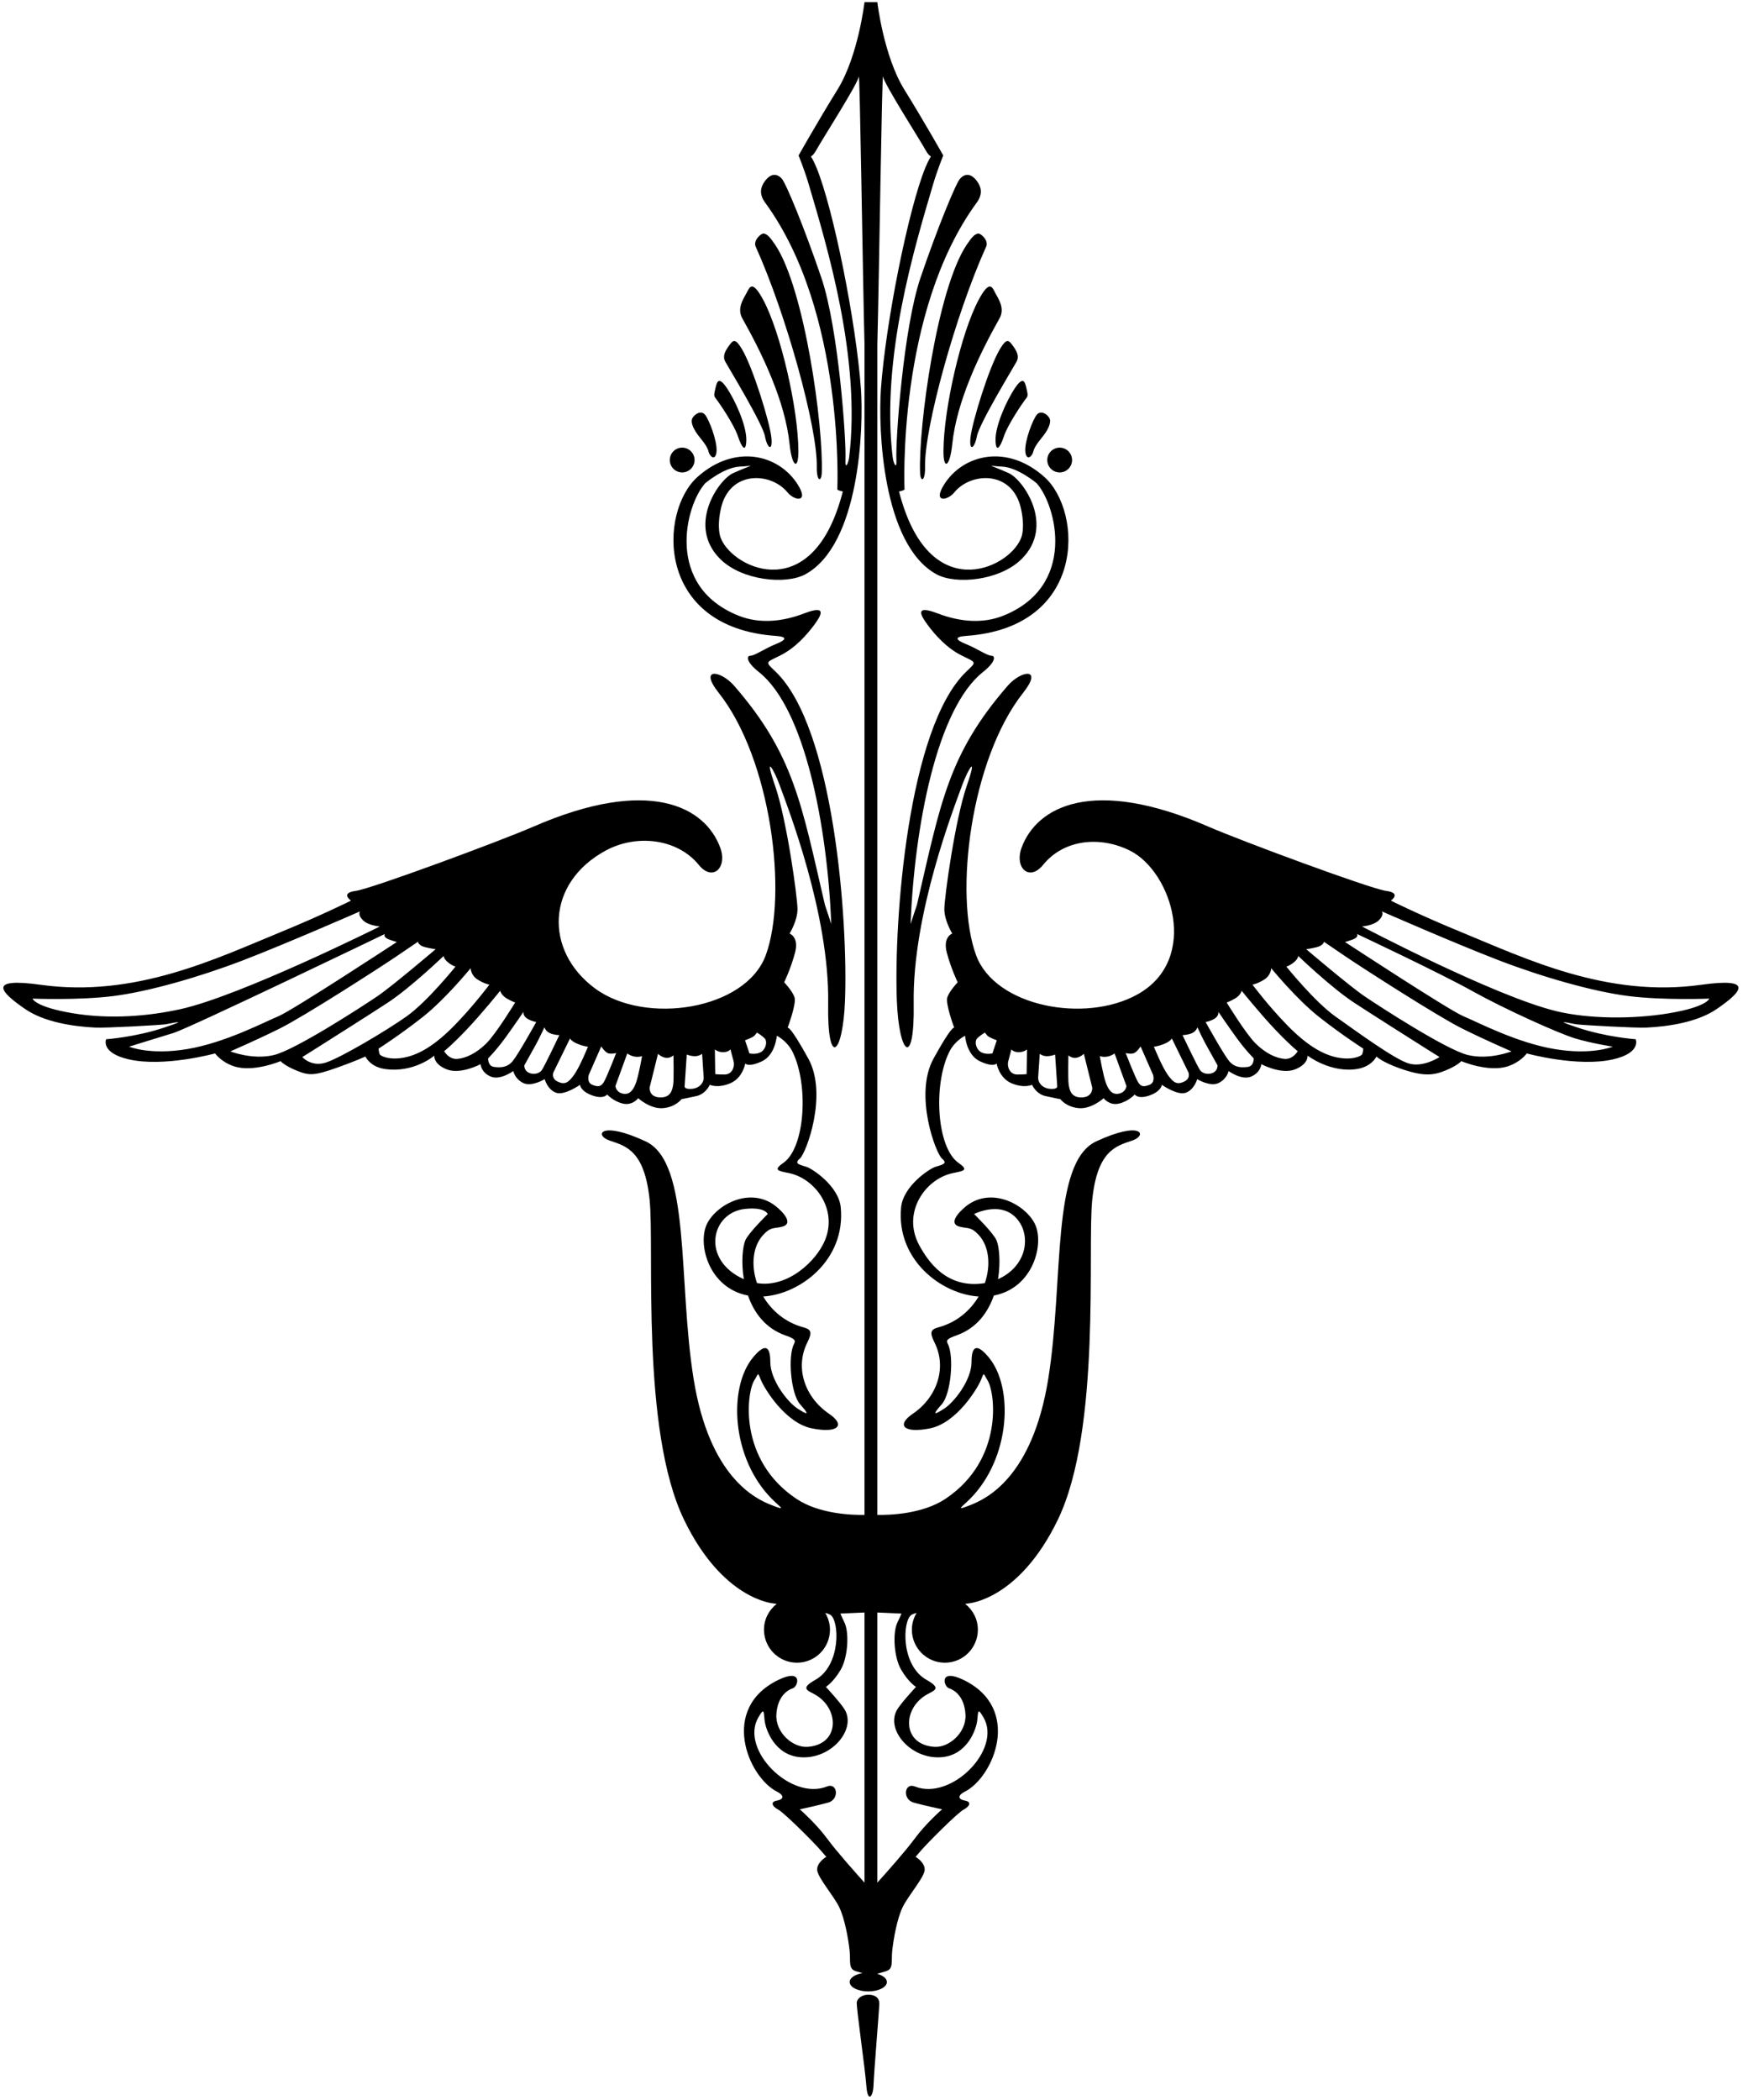 <?xml version="1.0" encoding="UTF-8"?>
<svg xmlns="http://www.w3.org/2000/svg" xmlns:xlink="http://www.w3.org/1999/xlink" width="518pt" height="624pt" viewBox="0 0 518 624" version="1.1">
<g id="surface1">
<path style=" stroke:none;fill-rule:nonzero;fill:rgb(0%,0%,0%);fill-opacity:1;" d="M 261.32 595.715 C 261.203 598.199 259.715 616.207 259.598 619.754 C 259.477 623.297 257.824 624.953 257.469 619.871 C 257.113 614.789 254.383 596.152 254.629 594.969 C 254.879 593.789 256.285 592.688 258.375 592.805 C 259.43 592.867 261.441 593.234 261.32 595.715 Z M 242.742 138.684 C 242.652 143.18 244.109 143.367 244.219 140.527 C 244.746 126.73 239.172 85.812 230.352 72.703 C 228.738 70.309 227.949 69.602 227.055 69.414 C 226.156 69.23 223.773 71.504 224.574 73.277 C 233.734 93.562 242.98 127.273 242.742 138.684 Z M 234.656 131.992 C 235.367 138.848 237.289 139.801 237.273 134.125 C 237.238 121.512 232.004 98.734 226.789 89.051 C 223.48 82.906 222.738 85.457 221.84 87.129 C 220.941 88.801 218.941 91.652 220.602 94.598 C 226.621 105.281 233.348 119.305 234.656 131.992 Z M 227.328 129.629 C 228.039 133.41 229.73 134.336 229.223 129.863 C 228.711 125.395 223.809 109.285 220.488 103.738 C 218.531 100.469 217.906 101.004 216.691 102.68 C 215.48 104.359 214.656 105.832 215.562 107.508 C 216.473 109.188 226.621 125.848 227.328 129.629 Z M 219.293 129.629 C 220.477 133.176 221.695 134.633 221.797 130.828 C 221.906 126.57 218.508 118.941 215.906 115.16 C 213.309 111.379 212.965 113.914 212.516 115.848 C 212.062 117.781 212.27 117.836 212.957 118.719 C 213.645 119.605 218.113 126.082 219.293 129.629 Z M 210.547 134.117 C 211.02 136.012 212.75 136.949 212.949 134.113 C 213.164 131.016 210.723 124.684 209.539 123.266 C 208.359 121.848 206.527 123.008 205.82 124.191 C 205.109 125.371 206.059 127.266 207.004 128.684 C 207.949 130.102 210.074 132.227 210.547 134.117 Z M 202.734 140.398 C 204.77 140.398 206.418 138.75 206.418 136.715 C 206.418 134.684 204.77 133.031 202.734 133.031 C 200.703 133.031 199.055 134.684 199.055 136.715 C 199.055 138.75 200.703 140.398 202.734 140.398 Z M 510.055 299.953 C 504.625 303.645 496.258 305.066 489.23 305.387 C 486.059 305.527 471.031 304.695 468.629 304.426 C 467.105 304.254 460.43 302.57 468.938 305.406 C 477.449 308.246 486.117 308.848 486.117 308.848 C 486.117 308.848 487.871 312.883 479.371 314.828 C 468.871 317.23 453.738 313.062 453.738 313.062 C 453.738 313.062 451.953 315.605 448.172 316.871 C 442.395 318.809 434.277 315.352 434.277 315.352 C 434.277 315.352 433.191 316.672 429.473 318.176 C 425.859 319.641 422.883 319.934 416 317.5 C 410.734 315.641 409.066 313.98 409.066 313.98 C 409.066 313.98 407.727 316.938 403.402 317.668 C 395.5 319 388.59 313.719 388.59 313.719 C 388.59 313.719 388.91 316.25 384.812 317.828 C 380.715 319.402 374.848 316.254 374.848 316.254 C 374.848 316.254 374.723 318.656 371.883 319.918 C 369.047 321.18 365.117 318.301 365.117 318.301 C 365.117 318.301 364.703 320.578 362.184 321.84 C 359.664 323.098 355.793 320.703 355.793 320.703 C 355.793 320.703 354.969 323.781 352.449 324.73 C 349.926 325.676 345.285 322.387 345.285 322.387 C 345.285 322.387 345.172 324.27 341.707 325.527 C 338.238 326.789 337.219 325.27 337.219 325.27 C 337.219 325.27 335.32 327.355 332.484 327.984 C 329.645 328.617 327.988 326.371 327.988 326.371 C 327.988 326.371 324.414 329.645 320.633 329.328 C 316.852 329.016 315.129 326.656 315.129 326.656 C 315.129 326.656 313.547 326.371 310.711 325.738 C 307.871 325.109 306.707 322.383 306.707 322.383 C 306.707 322.383 304.441 323.52 300.66 321.945 C 296.879 320.367 296.18 316.039 296.18 316.039 C 296.18 316.039 295.367 317.312 291.27 315.422 C 287.172 313.531 286.805 307.812 286.805 307.812 C 286.805 307.812 283.766 309.23 282.082 312.672 C 277.281 322.48 278.395 341.066 284.836 345.574 C 287.984 347.781 286.453 347.949 283.184 348.625 C 274.938 350.328 267.898 360.453 273.234 370.145 C 275.672 374.574 281.188 383.199 292.688 381.32 C 294.5 375.984 293.98 370.367 290.836 366.98 C 288.547 364.52 287.672 365.188 285.203 364.555 C 282.738 363.926 283.281 361.863 286.434 359.027 C 294.008 352.211 304.535 357.742 307.508 363.629 C 310.469 369.492 307.156 382.77 295.363 385.012 C 293.613 390.023 290.273 394.723 284.297 396.844 C 281.484 397.84 281.09 398.277 281.695 399.426 C 283.551 402.957 282.684 414.223 279.848 417.375 C 277.012 420.527 277.5 420.613 280.547 418.668 C 283.598 416.723 288.73 410.117 288.73 404.762 C 288.73 399.402 290.688 399.594 293.84 403.375 C 301.34 412.375 300.289 433.426 288.23 445.496 C 285.793 447.934 283.656 449.145 288.371 447.289 C 293.086 445.438 306.793 439.121 311.52 409.812 C 316.25 380.5 312.242 345.492 325.797 339.191 C 339.348 332.887 341.207 337.406 336.355 339.004 C 331.504 340.605 326.098 342.121 324.605 356.531 C 323.113 370.938 327.312 424.816 314.391 451.605 C 302.844 475.547 287.777 476.512 287.777 476.512 C 287.777 476.512 287.414 476.562 286.84 476.648 C 289.121 478.441 290.609 481.195 290.609 484.32 C 290.609 489.738 286.223 494.129 280.805 494.129 C 275.391 494.129 271 489.738 271 484.32 C 271 482.488 271.535 480.789 272.41 479.32 C 271.754 479.512 271.234 479.691 270.945 479.859 C 268.18 481.438 267.625 494.879 275.344 499.219 C 280.016 501.848 277.609 502.355 275.406 503.617 C 268.129 507.777 268.012 518.445 277.641 519.133 C 282.055 519.445 287.242 514.879 286.93 509.523 C 286.613 504.164 283.68 502.262 282.051 501.738 C 280.418 501.215 278.98 495.723 286.23 499.188 C 303.93 507.652 295.32 528.082 286.789 532.426 C 284.27 533.711 284.926 534.809 286.816 535.125 C 288.707 535.441 288.289 536.781 286.414 537.766 C 284.535 538.754 275.57 547.781 273.883 549.762 C 272.188 551.746 272.09 551.809 272.09 551.809 C 272.09 551.809 274.977 553.492 274.797 555.758 C 274.621 558.02 269.953 563.305 268.27 566.746 C 266.586 570.188 265.508 576.434 265.164 579.688 C 264.816 582.941 265.648 585.16 263.227 585.84 C 261.738 586.254 261.016 586.477 260.676 586.586 C 262.391 587.059 263.57 587.969 263.57 589.023 C 263.57 590.566 261.094 591.816 258.039 591.816 C 254.984 591.816 252.512 590.566 252.512 589.023 C 252.512 587.785 254.117 586.75 256.328 586.383 C 255.902 586.258 255.301 586.082 254.43 585.84 C 252.012 585.16 252.844 582.941 252.496 579.688 C 252.148 576.434 251.074 570.188 249.391 566.746 C 247.703 563.305 243.039 558.02 242.859 555.758 C 242.684 553.492 245.566 551.809 245.566 551.809 C 245.566 551.809 245.469 551.746 243.777 549.762 C 242.086 547.781 233.121 538.754 231.246 537.766 C 229.371 536.781 228.949 535.441 230.84 535.125 C 232.73 534.809 233.391 533.711 230.867 532.426 C 222.336 528.082 213.73 507.652 231.43 499.188 C 238.68 495.723 237.238 501.215 235.609 501.738 C 233.977 502.262 231.047 504.164 230.73 509.523 C 230.414 514.879 235.605 519.445 240.016 519.133 C 249.645 518.445 249.531 507.777 242.254 503.617 C 240.047 502.355 237.641 501.848 242.312 499.219 C 250.031 494.879 249.477 481.438 246.715 479.859 C 246.422 479.691 245.906 479.512 245.246 479.32 C 246.121 480.789 246.656 482.488 246.656 484.32 C 246.656 489.738 242.27 494.129 236.852 494.129 C 231.438 494.129 227.047 489.738 227.047 484.32 C 227.047 481.195 228.539 478.441 230.816 476.648 C 230.242 476.562 229.883 476.512 229.883 476.512 C 229.883 476.512 214.816 475.547 203.27 451.605 C 190.348 424.816 194.547 370.938 193.055 356.531 C 191.562 342.121 186.156 340.605 181.305 339.004 C 176.449 337.406 178.312 332.887 191.863 339.191 C 205.414 345.492 201.41 380.5 206.137 409.812 C 210.863 439.121 224.57 445.438 229.285 447.289 C 234 449.145 231.867 447.934 229.43 445.496 C 217.371 433.426 216.316 412.375 223.816 403.375 C 226.969 399.594 228.926 399.402 228.926 404.762 C 228.926 410.117 234.062 416.723 237.109 418.668 C 240.16 420.613 240.648 420.527 237.812 417.375 C 234.973 414.223 234.105 402.957 235.961 399.426 C 236.566 398.277 236.172 397.84 233.363 396.844 C 227.383 394.723 224.043 390.023 222.297 385.012 C 210.5 382.77 207.191 369.492 210.148 363.629 C 213.121 357.742 223.648 352.211 231.227 359.027 C 234.379 361.863 234.922 363.926 232.453 364.555 C 229.984 365.188 229.109 364.52 226.824 366.98 C 223.68 370.367 223.156 375.984 224.969 381.32 C 234.023 382.797 242.531 374.906 245.164 368.609 C 249.012 359.41 242.285 350.238 234.473 348.625 C 231.203 347.949 229.672 347.781 232.824 345.574 C 239.266 341.066 240.379 322.48 235.574 312.672 C 233.895 309.23 230.852 307.812 230.852 307.812 C 230.852 307.812 230.484 313.531 226.391 315.422 C 222.293 317.312 221.48 316.039 221.48 316.039 C 221.48 316.039 220.781 320.367 216.996 321.945 C 213.219 323.52 210.949 322.383 210.949 322.383 C 210.949 322.383 209.785 325.109 206.949 325.738 C 204.113 326.371 202.527 326.656 202.527 326.656 C 202.527 326.656 200.809 329.016 197.027 329.328 C 193.242 329.645 189.668 326.371 189.668 326.371 C 189.668 326.371 188.012 328.617 185.176 327.984 C 182.34 327.355 180.438 325.27 180.438 325.27 C 180.438 325.27 179.418 326.789 175.949 325.527 C 172.484 324.27 172.371 322.387 172.371 322.387 C 172.371 322.387 167.73 325.676 165.211 324.73 C 162.688 323.781 161.867 320.703 161.867 320.703 C 161.867 320.703 157.996 323.098 155.473 321.84 C 152.953 320.578 152.539 318.301 152.539 318.301 C 152.539 318.301 148.609 321.18 145.773 319.918 C 142.938 318.656 142.812 316.254 142.812 316.254 C 142.812 316.254 136.941 319.402 132.844 317.828 C 128.746 316.25 129.066 313.719 129.066 313.719 C 129.066 313.719 123 319 114.258 317.668 C 109.922 317.008 108.59 313.98 108.59 313.98 C 108.59 313.98 105.375 315.457 100.109 317.32 C 93.227 319.754 91.797 319.641 88.184 318.176 C 84.469 316.672 83.379 315.352 83.379 315.352 C 83.379 315.352 75.262 318.809 69.484 316.871 C 65.707 315.605 63.918 313.062 63.918 313.062 C 63.918 313.062 48.789 317.23 38.285 314.828 C 29.789 312.883 31.539 308.848 31.539 308.848 C 31.539 308.848 40.211 308.246 48.719 305.406 C 57.227 302.57 50.551 304.254 49.027 304.426 C 46.625 304.695 31.598 305.527 28.426 305.387 C 21.398 305.066 13.031 303.645 7.605 299.953 C -0.273 294.598 -3.629 290.465 12.129 292.672 C 40.141 296.594 64.391 284.809 83.328 277.039 C 95.621 271.996 104.316 267.652 104.316 267.652 C 104.316 267.652 100.977 265.391 105.703 264.762 C 110.43 264.129 148.949 249.836 158.465 245.688 C 192.941 230.664 209.566 239.754 214.043 251.902 C 216.25 257.891 211.777 262.086 207.684 257.047 C 201.328 249.227 189.254 247.809 180.09 252.734 C 162.23 262.34 161.688 282.555 176.824 293.738 C 191.809 304.809 221.586 300.086 227.562 283.91 C 234.203 265.934 229.199 225.609 213.574 205.871 C 207.586 198.309 214.137 199.125 218.23 203.852 C 235.906 224.246 238.121 238.648 245.156 268.906 L 247.051 274.605 C 245.863 245.555 239.258 210.598 225.52 199.711 C 221.793 196.758 221.746 194.875 223.008 194.875 C 224.27 194.875 227.398 192.68 230.551 191.422 C 233.703 190.16 234.125 189.23 230.551 188.98 C 194.734 186.48 195.77 152.062 207.266 141.762 C 218.387 131.801 231.461 135.031 237.094 144.02 C 240.547 149.531 236.066 148.82 234.039 146.328 C 229.141 140.305 216.789 139.672 214.238 151.145 C 213.594 154.039 213.496 156.492 213.828 158.555 C 215.227 167.23 238.262 180.383 248.613 152.09 C 249.336 150.121 249.949 148.113 250.48 146.066 C 249.156 145.844 248.84 145.465 248.84 145.465 C 248.84 145.465 251.219 92.805 227.406 60.242 C 225.465 57.59 226.172 55.637 226.984 54.32 C 228.004 52.676 230.055 50.699 232.297 53.043 C 233.57 54.379 239.074 67.77 244.113 82.59 C 249.152 97.406 251.559 130.777 251.254 136.723 C 251.102 139.73 252.133 137.824 252.367 135.855 C 255.906 106.367 245.77 73.133 240.312 54.664 C 239.031 50.328 237.328 46.211 237.328 46.211 C 237.328 46.211 242.766 36.531 248.91 26.605 C 255.055 16.676 256.922 0.629 256.922 0.629 L 260.734 0.629 C 260.734 0.629 262.602 16.676 268.746 26.605 C 274.895 36.531 280.328 46.211 280.328 46.211 C 280.328 46.211 278.625 50.328 277.344 54.664 C 271.891 73.133 261.75 106.367 265.289 135.855 C 265.523 137.824 266.559 139.73 266.402 136.723 C 266.098 130.777 268.504 97.406 273.547 82.59 C 278.586 67.77 284.09 54.379 285.363 53.043 C 287.605 50.699 289.652 52.676 290.672 54.32 C 291.488 55.637 292.191 57.59 290.254 60.242 C 266.438 92.805 268.816 145.465 268.816 145.465 C 268.816 145.465 268.5 145.844 267.176 146.066 C 267.707 148.113 268.324 150.121 269.043 152.09 C 279.395 180.383 302.434 167.23 303.828 158.555 C 304.16 156.492 304.062 154.039 303.422 151.145 C 300.871 139.672 288.516 140.305 283.617 146.328 C 281.59 148.82 277.109 149.531 280.562 144.02 C 286.195 135.031 299.27 131.801 310.391 141.762 C 321.891 152.062 322.922 186.48 287.105 188.98 C 283.531 189.23 283.957 190.16 287.109 191.422 C 290.258 192.68 293.391 194.875 294.648 194.875 C 295.91 194.875 295.863 196.758 292.137 199.711 C 278.398 210.598 271.793 245.555 270.609 274.605 L 272.504 268.906 C 279.535 238.648 281.75 224.246 299.426 203.852 C 303.523 199.125 310.074 198.309 304.086 205.871 C 288.457 225.609 283.453 265.934 290.098 283.91 C 295.723 299.141 322.453 304.219 338.062 295.516 C 356.68 285.141 348.227 258.992 335.824 252.801 C 327.082 248.434 316.258 249.312 309.977 257.047 C 305.879 262.086 301.406 257.891 303.613 251.902 C 308.09 239.754 324.715 230.664 359.191 245.688 C 368.707 249.836 407.227 264.129 411.953 264.762 C 416.684 265.391 413.344 267.652 413.344 267.652 C 413.344 267.652 422.035 271.996 434.328 277.039 C 453.27 284.809 477.52 296.594 505.527 292.672 C 521.285 290.465 517.934 294.598 510.055 299.953 Z M 53.504 299.934 C 71.5 296 112.902 275.324 112.902 275.324 C 112.902 275.324 109.496 275.117 107.844 273.461 C 106.188 271.809 106.996 270.844 106.996 270.844 C 106.996 270.844 84.844 280.559 71.949 285.496 C 59.055 290.43 44.035 294.719 33.637 296.02 C 23.234 297.32 9.672 296.773 9.672 296.773 C 9.672 296.773 10.32 299.219 21.547 301.109 C 32.773 303 44.258 301.957 53.504 299.934 Z M 82.805 301.98 C 87.059 300.207 117.957 279.934 117.957 279.934 C 117.957 279.934 117.883 279.992 115.762 279.254 C 113.641 278.516 114.379 277.559 114.379 277.559 C 114.379 277.559 56.367 305.523 51.5 307 C 46.633 308.477 38.371 311.051 38.371 311.051 C 38.371 311.051 44.496 313.648 55.723 311.758 C 66.949 309.867 78.551 303.754 82.805 301.98 Z M 112.266 295.988 C 116.625 293.016 129.473 282.09 129.473 282.09 C 129.473 282.09 128.406 281.973 126.398 281.5 C 124.391 281.027 124.184 279.891 124.184 279.891 C 124.184 279.891 122.906 280.75 117.922 284.148 C 112.938 287.547 90.395 302.031 83.305 305.574 C 76.211 309.121 68.453 312.453 68.453 312.453 C 68.453 312.453 75.043 315.074 81.426 313.535 C 87.809 312 107.902 298.961 112.266 295.988 Z M 120.816 302.062 C 127.004 297.684 135.367 287.254 135.367 287.254 C 135.367 287.254 134.434 287.055 133.137 285.992 C 131.836 284.926 131.836 284.102 131.836 284.102 C 131.836 284.102 122.145 293.438 115.215 297.992 C 110.355 301.188 97.391 309.383 94.016 311.523 C 90.645 313.664 89.84 314.129 89.84 314.129 C 89.84 314.129 92.477 317.191 96.852 315.773 C 101.223 314.355 114.629 306.438 120.816 302.062 Z M 135.074 304.715 C 140.633 299.043 145.441 292.621 145.441 292.621 C 145.441 292.621 143.891 292.371 141.879 291.07 C 139.871 289.773 139.879 287.727 139.879 287.727 C 139.879 287.727 132.414 296.883 125.68 302.199 C 118.941 307.52 112.508 311.637 112.508 311.637 C 112.508 311.637 112.582 312.691 112.824 313.281 C 113.062 313.871 115.879 315.184 120.371 314.238 C 124.859 313.293 129.52 310.387 135.074 304.715 Z M 144.559 310.055 C 147.512 307.102 153.105 297.926 153.105 297.926 C 153.105 297.926 152.281 297.691 150.629 296.746 C 148.973 295.801 148.645 294.445 148.645 294.445 C 148.645 294.445 143.246 301.18 138.637 306.027 C 134.027 310.871 131.992 312.391 131.992 312.391 C 131.992 312.391 133.348 314.859 135.863 314.688 C 138.379 314.52 141.602 313.012 144.559 310.055 Z M 159.371 303.719 C 159.371 303.719 158.191 303.602 156.773 302.773 C 155.355 301.945 155.559 300.715 155.559 300.715 C 155.559 300.715 152.895 304.676 150.152 308.445 C 147.414 312.215 145.062 314.527 145.062 314.527 C 145.062 314.527 144.953 316.836 146.844 317.074 C 148.734 317.309 150.746 317.309 152.398 315.301 C 154.055 313.293 159.371 303.719 159.371 303.719 Z M 166.227 307.617 C 166.227 307.617 164.691 307.617 163.391 307.027 C 162.09 306.438 161.801 305.285 161.801 305.285 C 161.801 305.285 160.383 308.367 159.297 310.363 C 158.211 312.359 155.828 316.602 155.828 316.602 C 155.828 316.602 155.711 318.02 157.008 318.73 C 158.309 319.438 160.199 319.199 161.027 318.02 C 161.855 316.836 166.227 307.617 166.227 307.617 Z M 174.738 311.047 C 174.738 311.047 173.672 311.047 171.664 310.219 C 169.656 309.391 169.41 308.594 169.41 308.594 L 164.453 318.73 C 164.453 318.73 163.746 320.504 165.754 321.445 C 167.766 322.391 168.828 321.922 170.602 319.438 C 172.371 316.953 174.738 311.047 174.738 311.047 Z M 183.129 312.938 C 183.129 312.938 181.941 313.297 180.883 313.055 C 179.824 312.816 178.688 310.98 178.688 310.98 L 174.973 319.438 C 174.973 319.438 174.266 321.684 176.035 322.391 C 177.809 323.102 178.594 322.922 179.422 321.621 C 180.246 320.324 183.129 312.938 183.129 312.938 Z M 190.812 313.852 C 190.812 313.852 189.863 314.238 188.566 314 C 187.266 313.766 186.422 313.066 186.422 313.066 L 182.891 322.746 C 182.891 322.746 183.012 324.52 185.02 324.992 C 187.027 325.465 188.16 324.09 188.988 321.844 C 189.816 319.598 190.812 313.852 190.812 313.852 Z M 200.148 313.645 C 200.148 313.645 199.086 314.594 197.781 314.355 C 196.484 314.117 195.547 313.184 195.547 313.184 L 193.055 323.219 C 193.055 323.219 192.801 326.02 196.113 326.137 C 199.422 326.254 199.828 323.793 200.066 322.258 C 200.301 320.723 200.148 313.645 200.148 313.645 Z M 209.129 320.145 C 209.012 318.73 208.656 313.176 208.656 313.176 C 208.656 313.176 207.828 313.883 206.527 313.883 C 205.23 313.883 204.098 313.398 204.098 313.398 L 203.457 322.863 C 203.457 322.863 203.34 323.812 205.703 323.574 C 208.066 323.34 209.246 321.566 209.129 320.145 Z M 217.992 315.301 C 217.52 313.645 217.102 311.859 217.102 311.859 C 217.102 311.859 216.457 312.699 214.922 312.699 C 213.383 312.699 212.449 311.879 212.449 311.879 L 212.559 319.199 C 212.559 319.199 213.191 319.336 215.395 319.32 C 217.598 319.305 218.465 316.953 217.992 315.301 Z M 227.328 308.684 C 226.621 307.855 224.965 306.863 224.965 306.863 C 224.965 306.863 224.73 307.145 224.258 307.738 C 223.785 308.328 221.422 309.156 221.422 309.156 L 222.723 313.055 C 222.723 313.055 224.848 313.527 226.266 312.582 C 227.684 311.637 228.039 309.512 227.328 308.684 Z M 228.164 360.789 C 228.164 360.789 227.414 358.637 221.43 359.266 C 211.262 360.336 208.223 374.438 221.059 380.156 C 220.223 375.059 220.73 370.398 221.5 368.605 C 222.445 366.398 228.164 360.789 228.164 360.789 Z M 256.922 479.211 L 249.766 479.527 C 249.766 479.527 249.645 479.43 251.004 482.281 C 252.359 485.137 252.059 492.418 249.855 496.199 C 247.648 499.98 245.445 501.316 245.445 501.316 C 245.445 501.316 250.039 506.277 251.125 508.223 C 254.438 514.156 246.895 522.969 237.797 522.211 C 230.234 521.578 227.523 514.051 227.23 511.223 C 226.934 508.395 227.078 507.5 225.383 510.379 C 219.797 519.883 234.98 535.23 245.77 530.914 C 248.922 529.656 249.551 534.77 246.082 535.719 C 242.613 536.66 237.676 537.703 237.676 537.703 C 237.676 537.703 242.465 541.828 245.934 546.555 C 248.535 550.102 254.238 556.516 256.922 559.492 Z M 256.922 102.512 C 256.391 81.867 255.543 20.609 255.219 22.785 C 254.895 24.961 244.52 41.137 242.559 44.66 C 240.594 48.188 240.414 44.383 242.621 49.742 C 247.707 62.094 254.445 95.926 255.852 115.523 C 256.688 127.172 255.512 161.777 239.379 170.652 C 233.578 173.844 220.512 172.539 214.055 166.145 C 204.059 156.246 213.523 142.566 217.871 140.609 C 224.176 137.77 224.555 138.441 219.844 138.668 C 215.137 138.895 209.57 143.621 209.57 143.621 C 203.703 150.148 197.488 174.262 219.594 183.012 C 225.383 185.305 232.086 184.941 238.98 182.301 C 245.988 179.617 244.078 182.879 241.895 185.816 C 239.707 188.754 236.305 192.586 231.891 194.789 C 227.48 196.996 227.301 196.551 230.465 199.574 C 247.832 216.191 252.047 273.488 251.125 297.375 C 250.496 313.766 245.805 317.469 246.121 298.242 C 246.555 271.629 234.023 239.695 231.617 233.105 C 230.051 228.801 226.906 223.52 230.371 233.605 C 233.84 243.691 237.008 266.727 237.008 270.191 C 237.008 273.66 234.652 277.441 234.652 277.441 C 234.652 277.441 237.535 278.41 236.273 283.141 C 235.012 287.867 233.055 291.926 233.055 291.926 C 233.055 291.926 235.441 294.434 236.113 296.336 C 236.781 298.215 234.113 305.324 234.051 305.496 C 234.109 305.363 234.758 304.656 240.234 314.621 C 246.094 325.281 239.59 342.746 237.695 344.32 C 235.805 345.898 237.809 346.148 239.699 346.777 C 241.59 347.41 249.273 352.551 249.863 358.836 C 251.344 374.488 237.758 384.633 226.812 385.301 C 229.273 389.43 233.258 392.945 238.68 394.438 C 241.062 395.094 241.492 395.84 239.918 398.992 C 236.191 406.445 239.148 415.246 246.395 420.156 C 251.348 423.512 249.164 426.066 241.285 424.492 C 233.406 422.914 227.219 412.742 226.145 410.129 C 225.066 407.516 225.492 408.168 224.203 410.148 C 221.871 413.738 219.289 433.828 236.699 445.438 C 243.508 449.977 253.285 450.27 256.922 450.207 Z M 296.156 368.605 C 296.926 370.398 297.434 375.059 296.598 380.156 C 304.578 376.602 306.246 368.57 303.188 363.547 C 298.633 356.07 289.496 360.789 289.496 360.789 C 289.496 360.789 295.215 366.398 296.156 368.605 Z M 267.805 496.199 C 265.598 492.418 265.297 485.137 266.656 482.281 C 268.016 479.43 267.891 479.527 267.891 479.527 L 260.734 479.211 L 260.734 559.492 C 263.418 556.516 269.121 550.102 271.727 546.555 C 275.191 541.828 279.984 537.703 279.984 537.703 C 279.984 537.703 275.043 536.66 271.574 535.719 C 268.109 534.77 268.738 529.656 271.891 530.914 C 282.676 535.23 297.863 519.883 292.273 510.379 C 290.582 507.5 290.723 508.395 290.43 511.223 C 290.133 514.051 287.422 521.578 279.859 522.211 C 270.762 522.969 263.219 514.156 266.531 508.223 C 267.617 506.277 272.215 501.316 272.215 501.316 C 272.215 501.316 270.012 499.98 267.805 496.199 Z M 280.648 270.191 C 280.648 266.727 283.82 243.691 287.285 233.605 C 290.754 223.52 287.609 228.801 286.039 233.105 C 283.637 239.695 271.102 271.629 271.539 298.242 C 271.855 317.469 267.164 313.766 266.531 297.375 C 265.613 273.488 269.824 216.191 287.195 199.574 C 290.355 196.551 290.18 196.996 285.766 194.789 C 281.355 192.586 277.953 188.754 275.766 185.816 C 273.578 182.879 271.668 179.617 278.676 182.301 C 285.57 184.941 292.273 185.305 298.066 183.012 C 320.168 174.262 313.953 150.148 308.086 143.621 C 308.086 143.621 302.52 138.895 297.812 138.668 C 293.105 138.441 293.48 137.77 299.785 140.609 C 304.137 142.566 313.602 156.246 303.602 166.145 C 297.145 172.539 284.078 173.844 278.281 170.652 C 262.148 161.777 260.969 127.172 261.805 115.523 C 263.211 95.926 269.949 62.094 275.035 49.742 C 277.242 44.383 277.062 48.188 275.102 44.66 C 273.137 41.137 262.762 24.961 262.438 22.785 C 262.113 20.609 261.266 81.867 260.734 102.512 L 260.734 450.207 C 264.375 450.27 274.148 449.977 280.961 445.438 C 298.367 433.828 295.785 413.738 293.453 410.148 C 292.164 408.168 292.59 407.516 291.516 410.129 C 290.441 412.742 284.254 422.914 276.375 424.492 C 268.496 426.066 266.312 423.512 271.262 420.156 C 278.508 415.246 281.469 406.445 277.738 398.992 C 276.164 395.84 276.598 395.094 278.977 394.438 C 284.398 392.945 288.383 389.43 290.844 385.301 C 279.898 384.633 266.316 374.488 267.793 358.836 C 268.387 352.551 276.066 347.41 277.957 346.777 C 279.848 346.148 281.852 345.898 279.961 344.32 C 278.07 342.746 271.566 325.281 277.422 314.621 C 282.898 304.656 283.547 305.363 283.605 305.496 C 283.543 305.324 280.875 298.215 281.543 296.336 C 282.219 294.434 284.605 291.926 284.605 291.926 C 284.605 291.926 282.645 287.867 281.387 283.141 C 280.125 278.41 283.008 277.441 283.008 277.441 C 283.008 277.441 280.648 273.66 280.648 270.191 Z M 296.238 309.156 C 296.238 309.156 293.871 308.328 293.398 307.738 C 292.93 307.145 292.695 306.863 292.695 306.863 C 292.695 306.863 291.035 307.855 290.328 308.684 C 289.617 309.512 289.973 311.637 291.391 312.582 C 292.809 313.527 294.938 313.055 294.938 313.055 Z M 305.211 311.879 C 305.211 311.879 304.273 312.699 302.738 312.699 C 301.199 312.699 300.559 311.859 300.559 311.859 C 300.559 311.859 300.137 313.645 299.664 315.301 C 299.191 316.953 300.062 319.305 302.266 319.32 C 304.469 319.336 305.102 319.199 305.102 319.199 Z M 314.199 322.863 L 313.562 313.398 C 313.562 313.398 312.43 313.883 311.129 313.883 C 309.828 313.883 309 313.176 309 313.176 C 309 313.176 308.645 318.73 308.527 320.145 C 308.41 321.566 309.594 323.34 311.953 323.574 C 314.32 323.812 314.199 322.863 314.199 322.863 Z M 324.602 323.219 L 322.109 313.184 C 322.109 313.184 321.176 314.117 319.875 314.355 C 318.574 314.594 317.512 313.645 317.512 313.645 C 317.512 313.645 317.355 320.723 317.594 322.258 C 317.828 323.793 318.238 326.254 321.547 326.137 C 324.855 326.02 324.602 323.219 324.602 323.219 Z M 334.766 322.746 L 331.238 313.066 C 331.238 313.066 330.395 313.766 329.094 314 C 327.793 314.238 326.848 313.852 326.848 313.852 C 326.848 313.852 327.84 319.598 328.668 321.844 C 329.496 324.09 330.629 325.465 332.641 324.992 C 334.648 324.52 334.766 322.746 334.766 322.746 Z M 342.684 319.438 L 338.969 310.98 C 338.969 310.98 337.836 312.816 336.773 313.055 C 335.715 313.297 334.531 312.938 334.531 312.938 C 334.531 312.938 337.41 320.324 338.238 321.621 C 339.066 322.922 339.848 323.102 341.621 322.391 C 343.395 321.684 342.684 319.438 342.684 319.438 Z M 353.203 318.73 L 348.246 308.594 C 348.246 308.594 348.004 309.391 345.992 310.219 C 343.984 311.047 342.922 311.047 342.922 311.047 C 342.922 311.047 345.285 316.953 347.059 319.438 C 348.828 321.922 349.895 322.391 351.902 321.445 C 353.914 320.504 353.203 318.73 353.203 318.73 Z M 361.832 316.602 C 361.832 316.602 359.449 312.359 358.359 310.363 C 357.273 308.367 355.855 305.285 355.855 305.285 C 355.855 305.285 355.566 306.438 354.266 307.027 C 352.969 307.617 351.43 307.617 351.43 307.617 C 351.43 307.617 355.805 316.836 356.633 318.02 C 357.457 319.199 359.348 319.438 360.648 318.73 C 361.949 318.02 361.832 316.602 361.832 316.602 Z M 372.594 314.527 C 372.594 314.527 370.242 312.215 367.504 308.445 C 364.766 304.676 362.098 300.715 362.098 300.715 C 362.098 300.715 362.305 301.945 360.887 302.773 C 359.469 303.602 358.285 303.719 358.285 303.719 C 358.285 303.719 363.605 313.293 365.258 315.301 C 366.914 317.309 368.922 317.309 370.812 317.074 C 372.703 316.836 372.594 314.527 372.594 314.527 Z M 385.664 312.391 C 385.664 312.391 383.629 310.871 379.02 306.027 C 374.41 301.18 369.012 294.445 369.012 294.445 C 369.012 294.445 368.688 295.801 367.031 296.746 C 365.379 297.691 364.551 297.926 364.551 297.926 C 364.551 297.926 370.145 307.102 373.102 310.055 C 376.055 313.012 379.281 314.52 381.797 314.688 C 384.309 314.859 385.664 312.391 385.664 312.391 Z M 405.152 311.637 C 405.152 311.637 398.715 307.52 391.98 302.199 C 385.242 296.883 377.777 287.727 377.777 287.727 C 377.777 287.727 377.785 289.773 375.777 291.07 C 373.77 292.371 372.219 292.621 372.219 292.621 C 372.219 292.621 377.027 299.043 382.582 304.715 C 388.137 310.387 392.797 313.293 397.285 314.238 C 401.777 315.184 404.598 313.871 404.836 313.281 C 405.074 312.691 405.152 311.637 405.152 311.637 Z M 427.82 314.129 C 427.82 314.129 427.016 313.664 423.641 311.523 C 420.27 309.383 407.301 301.188 402.441 297.992 C 395.516 293.438 385.82 284.102 385.82 284.102 C 385.82 284.102 385.824 284.926 384.523 285.992 C 383.223 287.055 382.289 287.254 382.289 287.254 C 382.289 287.254 390.656 297.684 396.844 302.062 C 403.027 306.438 414.129 314.582 418.5 316 C 422.871 317.418 427.82 314.129 427.82 314.129 Z M 449.203 312.453 C 449.203 312.453 441.445 309.121 434.355 305.574 C 427.262 302.031 404.719 287.547 399.734 284.148 C 394.754 280.75 393.477 279.891 393.477 279.891 C 393.477 279.891 393.27 281.027 391.262 281.5 C 389.25 281.973 388.188 282.09 388.188 282.09 C 388.188 282.09 401.031 293.016 405.395 295.988 C 409.754 298.961 429.848 312 436.23 313.535 C 442.613 315.074 449.203 312.453 449.203 312.453 Z M 437.5 294.5 C 427.891 289.133 403.277 277.559 403.277 277.559 C 403.277 277.559 404.016 278.516 401.895 279.254 C 399.777 279.992 399.699 279.934 399.699 279.934 C 399.699 279.934 430.598 300.207 434.855 301.98 C 439.109 303.754 450.707 309.867 461.938 311.758 C 473.164 313.648 479.289 311.051 479.289 311.051 C 479.289 311.051 472.91 310.055 468.043 308.578 C 463.176 307.102 447.109 299.867 437.5 294.5 Z M 507.984 296.773 C 507.984 296.773 494.422 297.32 484.023 296.02 C 473.621 294.719 458.605 290.43 445.711 285.496 C 432.812 280.559 410.66 270.844 410.66 270.844 C 410.66 270.844 411.469 271.809 409.816 273.461 C 408.16 275.117 404.754 275.324 404.754 275.324 C 404.754 275.324 444 296 462.5 300.5 C 471.695 302.738 484.883 303 496.109 301.109 C 507.34 299.219 507.984 296.773 507.984 296.773 Z M 287.309 72.703 C 278.484 85.812 272.91 126.73 273.438 140.527 C 273.547 143.367 275.008 143.18 274.914 138.684 C 274.676 127.273 283.922 93.562 293.082 73.277 C 293.887 71.504 291.504 69.23 290.605 69.414 C 289.707 69.602 288.922 70.309 287.309 72.703 Z M 290.871 89.051 C 285.656 98.734 280.422 121.512 280.383 134.125 C 280.367 139.801 282.289 138.848 283 131.992 C 284.312 119.305 291.035 105.281 297.055 94.598 C 298.715 91.652 296.715 88.801 295.816 87.129 C 294.922 85.457 294.18 82.906 290.871 89.051 Z M 288.438 129.863 C 287.926 134.336 289.617 133.41 290.328 129.629 C 291.035 125.848 301.184 109.188 302.094 107.508 C 303.004 105.832 302.176 104.359 300.965 102.68 C 299.754 101.004 299.129 100.469 297.172 103.738 C 293.852 109.285 288.945 125.395 288.438 129.863 Z M 295.863 130.828 C 295.961 134.633 297.184 133.176 298.363 129.629 C 299.547 126.082 304.016 119.605 304.699 118.719 C 305.387 117.836 305.594 117.781 305.145 115.848 C 304.691 113.914 304.352 111.379 301.75 115.16 C 299.148 118.941 295.754 126.57 295.863 130.828 Z M 304.711 134.113 C 304.91 136.949 306.637 136.012 307.109 134.117 C 307.582 132.227 309.711 130.102 310.656 128.684 C 311.602 127.266 312.547 125.371 311.84 124.191 C 311.129 123.008 309.301 121.848 308.117 123.266 C 306.934 124.684 304.492 131.016 304.711 134.113 Z M 314.922 140.398 C 316.957 140.398 318.605 138.75 318.605 136.715 C 318.605 134.684 316.957 133.031 314.922 133.031 C 312.891 133.031 311.238 134.684 311.238 136.715 C 311.238 138.75 312.891 140.398 314.922 140.398 "/>
</g>
</svg>
